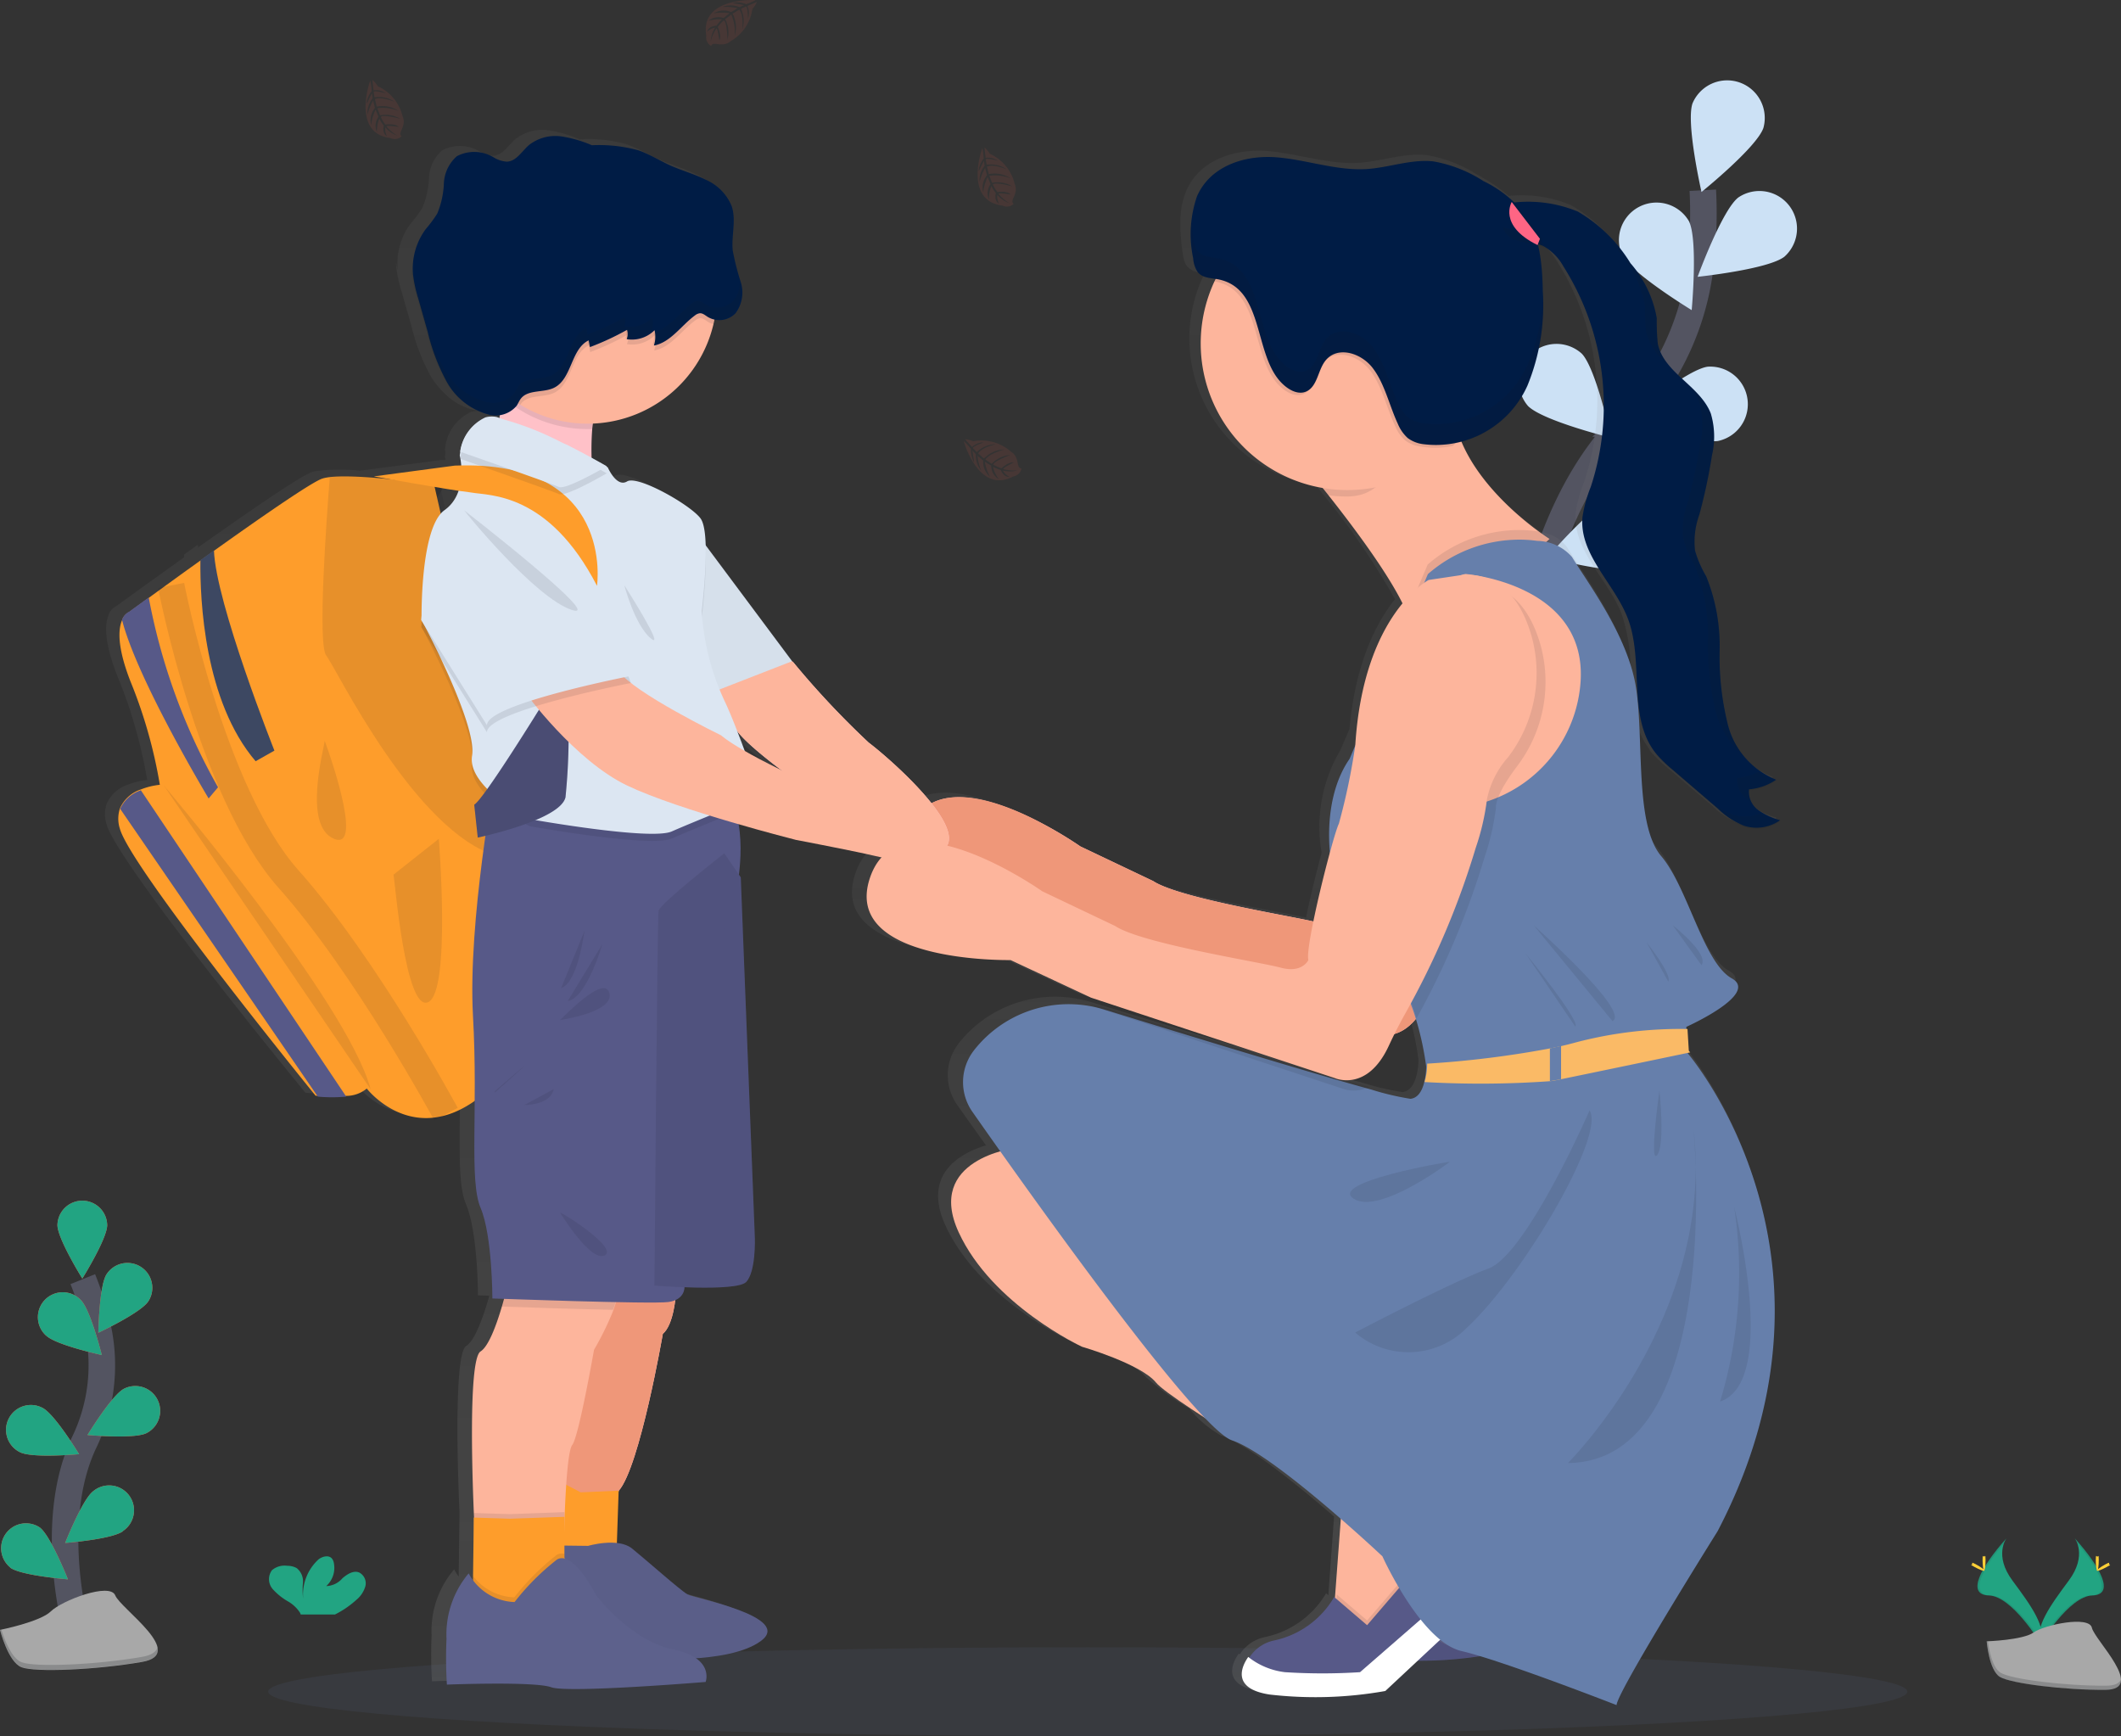 <svg xmlns="http://www.w3.org/2000/svg" xmlns:xlink="http://www.w3.org/1999/xlink" width="159.9" height="130.862" viewBox="0 0 159.9 130.862">
  <rect x="0" y="0" width="159.9" height="130.862" fill="#333333" stroke="none"/>
  <defs>
    <linearGradient id="linear-gradient" x1="0.5" y1="1" x2="0.5" gradientUnits="objectBoundingBox">
      <stop offset="0" stop-color="gray" stop-opacity="0.251"/>
      <stop offset="0.54" stop-color="gray" stop-opacity="0.122"/>
      <stop offset="1" stop-color="gray" stop-opacity="0.102"/>
    </linearGradient>
  </defs>
  <g id="undraw_back_to_school_inwc" transform="translate(-20.016 -15.138)">
    <ellipse id="Ellipse_176" data-name="Ellipse 176" cx="61.785" cy="3.344" rx="61.785" ry="3.344" transform="translate(40.235 139.312)" fill="#667fab" opacity="0.1"/>
    <path id="Path_989" data-name="Path 989" d="M645.343,625.762l-.531.779-3.286,4.889-2.79.841-2.081-2.037.1-1.344.519-6.98s-12.877-7.575-14.028-8.992-5.579-2.7-5.579-2.7-6.775-3.144-9.3-8.635,4.206-6.332,4.206-6.332l25.284,24.18Z" transform="translate(-508.203 -496.217)" fill="#ffc1c7"/>
    <path id="Path_990" data-name="Path 990" d="M750.25,772.395l-8.015,7.483a30.033,30.033,0,0,1-8.723.266c-2.632-.4-2.125-1.84-1.433-2.834l.012-.018a2.912,2.912,0,0,1,1.707-1.123,6.9,6.9,0,0,0,4.584-3.289l2.48,2.125,4.3-5.005,3.176,1.491Z" transform="translate(-609.914 -640.015)" fill="#575988"/>
    <line id="Line_16" data-name="Line 16" y1="6.966" x2="8.002" transform="translate(130.43 131.566)" fill="#fff"/>
    <path id="Path_991" data-name="Path 991" d="M646.526,627.713l-1.886-.886.177-.269.531-.779-7.489-6.332L612.575,595.27s-6.73.838-4.206,6.328,9.3,8.635,9.3,8.635,4.428,1.284,5.579,2.7,14.037,8.989,14.037,8.989l-.519,6.98-.025.333-.165-.14a6.9,6.9,0,0,1-4.584,3.289,2.912,2.912,0,0,0-1.707,1.123l-.012.018c-.709.992-1.2,2.435,1.433,2.834a30.034,30.034,0,0,0,8.723-.266l8.015-7.483Z" transform="translate(-508.182 -496.233)" fill="#181d21" opacity="0.1"/>
    <g id="Group_142" data-name="Group 142" transform="translate(129.449 21.197)">
      <path id="Path_1011" data-name="Path 1011" d="M803.86,244.258s.631-13.27,7.916-20.672a20.128,20.128,0,0,0,5.677-11.4A33.87,33.87,0,0,0,817.7,206" transform="translate(-798.76 -197.72)" fill="none" stroke="#535461" stroke-miterlimit="10" stroke-width="2"/>
      <path id="Path_1012" data-name="Path 1012" d="M882.372,162.839c-.512,1.477-4.667,4.828-4.667,4.828s-1.187-5.206-.677-6.681a2.834,2.834,0,0,1,5.344,1.853Z" transform="translate(-858.864 -159.253)" fill="#cce1f5"/>
      <path id="Path_1013" data-name="Path 1013" d="M886.323,211.294c-1.24.96-6.543,1.516-6.543,1.516s1.833-5.016,3.064-5.976a2.834,2.834,0,0,1,3.479,4.46Z" transform="translate(-861.233 -198.002)" fill="#cce1f5"/>
      <path id="Path_1014" data-name="Path 1014" d="M858.484,286.7c-1.548.207-6.414-1.994-6.414-1.994s4.115-3.4,5.668-3.611a2.834,2.834,0,0,1,.751,5.606Z" transform="translate(-838.431 -259.512)" fill="#cce1f5"/>
      <path id="Path_1015" data-name="Path 1015" d="M822.456,341.318c-1.49.468-6.656-.886-6.656-.886s3.479-4.049,4.97-4.515a2.834,2.834,0,1,1,1.686,5.4Z" transform="translate(-808.586 -304.467)" fill="#cce1f5"/>
      <path id="Path_1016" data-name="Path 1016" d="M846.507,215.183c.708,1.4,5.264,4.171,5.264,4.171s.491-5.314-.211-6.711a2.834,2.834,0,0,0-5.053,2.54Z" transform="translate(-833.669 -202.036)" fill="#cce1f5"/>
      <path id="Path_1017" data-name="Path 1017" d="M804.394,276.062c1.088,1.121,6.27,2.405,6.27,2.405s-1.121-5.221-2.209-6.343a2.834,2.834,0,0,0-4.061,3.937Z" transform="translate(-798.641 -251.526)" fill="#cce1f5"/>
      <path id="Path_1018" data-name="Path 1018" d="M775.455,345.774c.886,1.289,5.774,3.431,5.774,3.431s-.225-5.335-1.105-6.624a2.834,2.834,0,0,0-4.669,3.188Z" transform="translate(-775.068 -309.226)" fill="#cce1f5"/>
    </g>
    <path id="Path_1019" data-name="Path 1019" d="M464.987,125.045s-4.221-.253-3.72,2.7a.721.721,0,0,0,.376.76s0-.22.432-.145a1.886,1.886,0,0,0,.459.023.958.958,0,0,0,.561-.232h0a3.348,3.348,0,0,0,1.647-2.43s.342-.423.328-.531l-.708.3a1.279,1.279,0,0,1,.051.941s-.023-.923-.159-.9c-.028,0-.37.177-.37.177a2.1,2.1,0,0,1,.1,1.546s.12-1.1-.234-1.481l-.5.292a2.217,2.217,0,0,1,.158,1.679,3.16,3.16,0,0,0-.262-1.608l-.455.354a2.155,2.155,0,0,1,.177,1.537s-.035-1.348-.278-1.449a2.773,2.773,0,0,0-.457.494s.313.662.119,1.011c0,0-.119-.9-.218-.9a2.974,2.974,0,0,0-.437,1,2.164,2.164,0,0,1,.342-1.063,1.2,1.2,0,0,0-.608.314s.062-.42.709-.457a2.756,2.756,0,0,1,.414-.478,2.565,2.565,0,0,0-1.026.119,1.152,1.152,0,0,1,1.142-.218l.45-.365a3.739,3.739,0,0,0-1.2.011,1.443,1.443,0,0,1,1.32-.094l.489-.292a4.383,4.383,0,0,0-1.146-.1,1.765,1.765,0,0,1,1.289.019l.354-.156s-.531-.1-.68-.12-.161-.058-.161-.058a1.821,1.821,0,0,1,.987.11A4.129,4.129,0,0,0,464.987,125.045Z" transform="translate(-388.005 -109.902)" fill="tomato" opacity="0.1"/>
    <path id="Path_1020" data-name="Path 1020" d="M418.259,206.184s-1.442,3.976,1.536,4.339a.723.723,0,0,0,.836-.145s-.209-.069-.016-.455a1.9,1.9,0,0,0,.145-.434.959.959,0,0,0-.062-.6h0a3.345,3.345,0,0,0-1.862-2.269s-.31-.448-.418-.466l.09.769a1.282,1.282,0,0,1,.917.218s-.886-.239-.91-.1c0,.028.066.406.066.406a2.112,2.112,0,0,1,1.513.34s-1.024-.427-1.486-.2l.138.565a2.21,2.21,0,0,1,1.654.326,3.153,3.153,0,0,0-1.617-.205l.211.531a2.2,2.2,0,0,1,1.525.264s-1.3-.354-1.468-.143a2.735,2.735,0,0,0,.345.579s.723-.113,1,.177c0,0-.894-.14-.926-.046a3.036,3.036,0,0,0,.836.708,2.155,2.155,0,0,1-.917-.627,1.193,1.193,0,0,0,.129.662s-.384-.177-.237-.8a2.851,2.851,0,0,1-.342-.531,2.611,2.611,0,0,0-.177,1.018,1.154,1.154,0,0,1,.117-1.158l-.223-.531a3.584,3.584,0,0,0-.329,1.151,1.456,1.456,0,0,1,.283-1.291l-.142-.551a4.462,4.462,0,0,0-.42,1.063,1.757,1.757,0,0,1,.386-1.229l-.051-.381s-.248.475-.308.618-.1.138-.1.138a1.834,1.834,0,0,1,.386-.916A4.286,4.286,0,0,0,418.259,206.184Z" transform="translate(-352.431 -176.518)" fill="tomato" opacity="0.1"/>
    <path id="Path_1021" data-name="Path 1021" d="M576.3,187.265s-1.444,3.975,1.536,4.338a.721.721,0,0,0,.834-.143s-.207-.069-.016-.457a1.9,1.9,0,0,0,.152-.434.94.94,0,0,0-.064-.6h0a3.35,3.35,0,0,0-1.862-2.271s-.308-.448-.416-.466l.089.77a1.275,1.275,0,0,1,.917.216s-.886-.239-.909-.1c0,.027.066.406.066.406a2.1,2.1,0,0,1,1.511.34s-1.022-.429-1.486-.2l.138.563a2.214,2.214,0,0,1,1.656.326,3.139,3.139,0,0,0-1.617-.2l.211.531a2.2,2.2,0,0,1,1.525.264s-1.3-.354-1.468-.145a2.785,2.785,0,0,0,.344.579s.724-.113,1,.177c0,0-.9-.14-.926-.048a3.035,3.035,0,0,0,.836.708,2.168,2.168,0,0,1-.919-.629,1.19,1.19,0,0,0,.129.671s-.386-.177-.239-.806a2.793,2.793,0,0,1-.34-.531,2.568,2.568,0,0,0-.177,1.018,1.153,1.153,0,0,1,.119-1.158l-.225-.531a3.55,3.55,0,0,0-.328,1.153,1.46,1.46,0,0,1,.283-1.293l-.142-.551a4.418,4.418,0,0,0-.42,1.063,1.75,1.75,0,0,1,.384-1.229l-.051-.379s-.248.475-.306.616-.1.14-.1.14a1.814,1.814,0,0,1,.386-.916A4.474,4.474,0,0,0,576.3,187.265Z" transform="translate(-482.23 -160.964)" fill="tomato" opacity="0.1"/>
    <path id="Path_1022" data-name="Path 1022" d="M318.066,159.154s-1.443,3.976,1.536,4.338a.717.717,0,0,0,.834-.143s-.207-.069-.016-.455a2,2,0,0,0,.152-.434.958.958,0,0,0-.064-.6h0a3.35,3.35,0,0,0-1.861-2.271s-.308-.446-.416-.464l.089.769a1.282,1.282,0,0,1,.917.218s-.886-.241-.909-.1c0,.028.066.406.066.406a2.107,2.107,0,0,1,1.511.34s-1.024-.429-1.486-.2l.138.565a2.21,2.21,0,0,1,1.654.326,3.145,3.145,0,0,0-1.615-.205l.211.531a2.2,2.2,0,0,1,1.525.264s-1.3-.354-1.468-.145a2.793,2.793,0,0,0,.344.581s.724-.115,1,.177c0,0-.894-.14-.926-.046a3.085,3.085,0,0,0,.838.708,2.15,2.15,0,0,1-.919-.629,1.19,1.19,0,0,0,.129.671s-.386-.177-.239-.8a2.765,2.765,0,0,1-.34-.531,2.578,2.578,0,0,0-.177,1.018,1.154,1.154,0,0,1,.117-1.158l-.223-.531a3.6,3.6,0,0,0-.329,1.153,1.456,1.456,0,0,1,.283-1.291l-.14-.553a4.415,4.415,0,0,0-.42,1.063,1.75,1.75,0,0,1,.384-1.229l-.051-.379s-.248.475-.306.618-.1.138-.1.138a1.82,1.82,0,0,1,.384-.916A3.962,3.962,0,0,0,318.066,159.154Z" transform="translate(-270.139 -137.946)" fill="tomato" opacity="0.1"/>
    <path id="Path_1023" data-name="Path 1023" d="M570.05,310.97s1.114,4.074,3.757,2.657a.721.721,0,0,0,.6-.6s-.209.062-.276-.365a1.9,1.9,0,0,0-.126-.441.962.962,0,0,0-.4-.457h0a3.359,3.359,0,0,0-2.834-.781s-.51-.188-.609-.14l.517.577a1.287,1.287,0,0,1,.873-.354s-.866.317-.8.439c.012.025.287.294.287.294a2.094,2.094,0,0,1,1.431-.593s-1.082.241-1.328.7l.439.383a2.212,2.212,0,0,1,1.539-.689s-1.123.29-1.438.765l.482.317a2.148,2.148,0,0,1,1.4-.664s-1.263.468-1.282.728a2.79,2.79,0,0,0,.616.276s.531-.51.917-.437c0,0-.811.4-.783.5a3.146,3.146,0,0,0,1.089.092,2.153,2.153,0,0,1-1.112.016,1.194,1.194,0,0,0,.491.475s-.418.076-.659-.521a2.76,2.76,0,0,1-.586-.239,2.583,2.583,0,0,0,.443.933,1.15,1.15,0,0,1-.572-1.013l-.487-.3a3.684,3.684,0,0,0,.395,1.132,1.457,1.457,0,0,1-.514-1.219l-.434-.368a4.473,4.473,0,0,0,.275,1.116,1.767,1.767,0,0,1-.393-1.227l-.262-.28s.071.531.106.682,0,.177,0,.177a1.822,1.822,0,0,1-.214-.971A4.377,4.377,0,0,0,570.05,310.97Z" transform="translate(-477.381 -262.584)" fill="tomato" opacity="0.1"/>
    <path id="Path_1024" data-name="Path 1024" d="M325.646,223.758a9.7,9.7,0,0,0,1.273,1.226l3.45,2.94a6.064,6.064,0,0,0,2.019,1.309,3.16,3.16,0,0,0,2.756-.423l-.058-.019.058-.039a5.2,5.2,0,0,1-1.66-.76,1.865,1.865,0,0,1-.73-1.24h0v-.073a1.3,1.3,0,0,1,.019-.2,4.391,4.391,0,0,0,2.078-.732l-.06-.021.06-.037a6.143,6.143,0,0,1-3.689-4.141,20.988,20.988,0,0,1-.641-5.682,13.955,13.955,0,0,0-1.029-5.6,9.2,9.2,0,0,1-.859-1.966,3.06,3.06,0,0,1-.058-.632,8.444,8.444,0,0,1,.393-2.033,42.363,42.363,0,0,0,.971-4.518,10.607,10.607,0,0,0,.158-1.638,4.209,4.209,0,0,0-.253-1.575c-.811-2.108-3.631-3.1-4.061-5.314a4.651,4.651,0,0,1-.064-.9v-.5c0-.165,0-.354-.014-.517a8.525,8.525,0,0,0-2.016-4.171,11.477,11.477,0,0,0-4.022-3.909,9.567,9.567,0,0,0-4.713-.7,12.261,12.261,0,0,0-2.334-1.585,10.528,10.528,0,0,0-3.828-1.491c-1.709-.188-3.4.468-5.113.577-2.331.151-4.619-.708-6.95-.886s-5.014.608-6.056,2.954a5.632,5.632,0,0,0-.439,1.794h0c-.011.119-.018.236-.023.354v.012a11.151,11.151,0,0,0,.041,1.436v.055a2.624,2.624,0,0,0,.028.287.266.266,0,0,0,.009.083,2.267,2.267,0,0,0,.03.266l.011.083c.014.112.03.223.044.335a3.564,3.564,0,0,0,.147.677,1.27,1.27,0,0,0,.188.354,1.5,1.5,0,0,0,1.027.478l.31.044c-.032.064-.066.128-.1.193a11.012,11.012,0,0,0-1.063,4.742,11.207,11.207,0,0,0,9.515,11.031l.324.4a54.986,54.986,0,0,1,5.668,8.208c-1.371,1.7-2.976,4.72-3.433,9.782l-.678,1.583a11.293,11.293,0,0,0-1.422,7.742c-.4,1.484-.857,3.349-1.174,4.892-2.357-.523-10.4-1.815-12.306-3.071L281.8,230.6s-7.262-5.073-11.169-3.379a31.346,31.346,0,0,0-4.717-4.483,65.752,65.752,0,0,1-5.806-6.127L253.62,208a4.565,4.565,0,0,0-.4-2.216c-.765-1.024-4.816-3.3-5.625-2.806s-1.486-1.063-1.486-1.063l-.062-.034c-.152-.089-.585-.333-1.185-.655a15.743,15.743,0,0,1,.053-2.156c.012-.12.028-.241.046-.354a9.874,9.874,0,0,0,9.239-7.535c.028-.112.048-.227.071-.34a1.741,1.741,0,0,0,1.635-.475,2.614,2.614,0,0,0,.411-2.354,22.012,22.012,0,0,1-.62-2.407c-.112-1.125.285-2.3-.08-3.365a3.741,3.741,0,0,0-1.975-2c-.861-.43-1.8-.682-2.683-1.073-.84-.372-1.621-.871-2.492-1.165a10.291,10.291,0,0,0-3.542-.367,8.948,8.948,0,0,0-2.32-.682,3.3,3.3,0,0,0-2.535.661c-.531.471-.964,1.227-1.684,1.252a2.176,2.176,0,0,1-.988-.314,2.882,2.882,0,0,0-2.834-.1,2.925,2.925,0,0,0-1,2.065,6.714,6.714,0,0,1-.507,2.29,9.94,9.94,0,0,1-.877,1.167,5.016,5.016,0,0,0-.979,3.447v.035c-.043-.177-.083-.342-.113-.515a2.9,2.9,0,0,0,.018.391,10.082,10.082,0,0,0,.395,1.791l.733,2.568a15.088,15.088,0,0,0,1.461,3.787,6.236,6.236,0,0,0,.994,1.249,4.589,4.589,0,0,0,2.226,1.291,2.852,2.852,0,0,0,.91.055.588.588,0,0,1-.016.11c-.066-.012-.133-.027-.195-.035a1.892,1.892,0,0,0-.87.023,3.4,3.4,0,0,0-1.948,2.607c-.028.152-.037.244-.037.244s.023.089.05.239l-.012.051c-.028.151-.037.244-.037.244s.023.089.05.243l-.365.009-6.1.8a13.965,13.965,0,0,0-3.431.051,1.417,1.417,0,0,0-.177.051c-.886.306-4.943,3.107-8.585,5.684a1.331,1.331,0,0,0-.011-.207l-1.036.737v.214c-.259.177-.515.365-.763.544-1.114.8-2.125,1.516-2.878,2.067-.918.659-1.486,1.075-1.486,1.075a1.075,1.075,0,0,0-.56.629c-.287.664-.386,2,.65,4.628a36.254,36.254,0,0,1,2.249,7.841,5.636,5.636,0,0,0-1.461.354,2.645,2.645,0,0,0-1.585,1.417,2.439,2.439,0,0,0-.012,1.576c.854,3.029,14.986,20.227,14.986,20.227l.177.016a12.416,12.416,0,0,0,2.179,0,2.48,2.48,0,0,0,1.562-.56,5.873,5.873,0,0,0,7.735,1.282c-.032,3.649-.124,6.325.455,7.673.9,2.094.9,6.86.9,6.86l.857.03c-.046.177-.1.354-.152.531-.395,1.305-.978,2.883-1.594,3.261-1.038.638-.546,11.6-.5,12.544h0v.057l-.06,4.428v.354a4.293,4.293,0,0,1-.345-.546,7.125,7.125,0,0,0-1.7,4.959,32.3,32.3,0,0,0,.03,3.479s6.731-.26,7.993.2,11.825-.4,11.825-.4a1.553,1.553,0,0,0-.735-1.8,10.254,10.254,0,0,0,4.9-1.305c2.524-1.823-5.092-3.243-5.624-3.532s-3.163-2.611-4.251-3.48a2.21,2.21,0,0,0-1.123-.418l.136-3.969c1.621-1.826,3.376-11.9,3.376-11.9a4.168,4.168,0,0,0,.926-2.352,1.079,1.079,0,0,0,.739-.99h0c1.854.062,4.187.048,4.635-.4.765-.758.675-3.342.675-3.342l-1.08-27.354-.071-.1a13.639,13.639,0,0,0,.011-3.776c2.427.693,4.315,1.164,4.315,1.164s3.652.673,6.215,1.24a4.189,4.189,0,0,0-.928,1.559c-2.3,6.553,10.756,6.282,10.756,6.282l6.166,2.852,14.513,4.743c-4.664-1.376-9.991-3-13.617-4.106a9.517,9.517,0,0,0-1.087-.264,9.247,9.247,0,0,0-8.9,3.282c-.025.034-.048.064-.074.1a3.9,3.9,0,0,0-.092,4.625c.554.785,1.3,1.828,2.166,3.041-1.84.556-4.885,2.106-3.034,6.091,2.565,5.524,9.449,8.679,9.449,8.679s4.5,1.293,5.668,2.719a20.933,20.933,0,0,0,3.25,2.358,8.418,8.418,0,0,0,2.389,2.023c1.973.65,5.815,3.769,8.518,6.109l-.406,5.59-.027.337-.166-.142a7.013,7.013,0,0,1-4.66,3.31,2.967,2.967,0,0,0-1.734,1.13l-.012.016-.1.149-.078-.058c-.708,1-1.038,2.45,1.637,2.85a30.754,30.754,0,0,0,8.856-.267l4.173-3.858a4.1,4.1,0,0,0,1.594.827c3.119.708,11.879,4.1,11.879,4.1,0-.951,7.742-13.187,7.742-13.187,10.45-19.781-.914-34.563-2.17-36.1l-.112-.135-.1-1.644-.021-.377s5.64-2.494,3.479-3.681-3.365-6.892-5.4-9.267c-1.594-1.853-1.5-6.153-1.67-9.818a5.9,5.9,0,0,0,1.146,2.48c.012.016.027.028.039.044l-.151-.131A1.833,1.833,0,0,0,325.646,223.758Zm-69.489-1.52a24.954,24.954,0,0,0,2.834,2.414c-1.006-.491-1.789-.905-2.393-1.24C256.456,223.019,256.307,222.626,256.156,222.238ZM234.674,203.7a2.928,2.928,0,0,1-.912,1.33l-.354-1.529C233.871,203.578,234.3,203.648,234.674,203.7Zm70.791,42c.14-.3.285-.6.432-.886a3.321,3.321,0,0,0,1.575-1.095,22.481,22.481,0,0,1,.684,3.27v.08a4.989,4.989,0,0,1-.2,1.316c-.163.517-.461,1-1,1.063a19.766,19.766,0,0,1-2.988-.7c-.48-.131-1.008-.278-1.571-.437C303.279,248.255,304.508,247.757,305.465,245.7Zm13.86-37.372a2.921,2.921,0,0,0-1.867-1.072c-.154-.1-.393-.266-.7-.487-1.488-1.089-4.458-3.542-5.82-6.676a7.5,7.5,0,0,0,1.109-.406,8.015,8.015,0,0,0,1.566-.948c.163-.128.322-.26.475-.4a8.267,8.267,0,0,0,1.063-1.16c.126-.177.248-.345.354-.531a8.157,8.157,0,0,0,.471-.847,10.555,10.555,0,0,0,.742-2.125c.069-.294.129-.593.177-.894s.094-.6.128-.909a25.656,25.656,0,0,0,.126-3.236v-.213h0a15.833,15.833,0,0,0-.354-3.257c.08.03.159.06.236.1a2.382,2.382,0,0,1,.365.221c-.028-.041-.06-.081-.09-.122a4.6,4.6,0,0,1,1.24,1.369,19.549,19.549,0,0,1,2.1,16.718,9.99,9.99,0,0,0-.638,2.315c-.25,2.853,2.48,5.03,3.495,7.712a13.978,13.978,0,0,1,.655,4.308c-.765-3.732-3.562-7.405-4.825-9.451Z" transform="translate(-181.205 -151.987)" fill="url(#linear-gradient)"/>
    <path id="Path_1025" data-name="Path 1025" d="M396.953,663.513s-.133,2.214-.974,2.923c0,0-1.727,10.007-3.321,11.823l-.266,1.018-6.642-.753,1.328-8.856,1.24-8.148Z" transform="translate(-325.994 -550.749)" fill="#ffc1c8"/>
    <path id="Path_1026" data-name="Path 1026" d="M396.953,663.513s-.133,2.214-.974,2.923c0,0-1.727,10.007-3.321,11.823l-.266,1.018-6.642-.753,1.328-8.856,1.24-8.148Z" transform="translate(-325.994 -550.749)" fill="#ef9779"/>
    <path id="Path_1027" data-name="Path 1027" d="M341.217,712.328l2.862-.126-.152,4.506-2.191,1.468-3.946-.864,1.44-6.022Z" transform="translate(-277.424 -584.695)" fill="#fe9d2b"/>
    <path id="Path_1029" data-name="Path 1029" d="M398.517,778.373s2.248-.662,3.314.2,3.659,3.169,4.178,3.457,8,1.7,5.531,3.514-8.815,1.3-8.815,1.3-4.15-1.212-4.265-1.268-2.657-1.3-2.736-1.383.719-5.845.719-5.845Z" transform="translate(-334.164 -646.705)" fill="#5d618c"/>
    <path id="Path_1030" data-name="Path 1030" d="M398.517,778.373s2.248-.662,3.314.2,3.659,3.169,4.178,3.457,8,1.7,5.531,3.514-8.815,1.3-8.815,1.3-4.15-1.212-4.265-1.268-2.657-1.3-2.736-1.383.719-5.845.719-5.845Z" transform="translate(-334.164 -646.705)" fill="#181d21" opacity="0.03"/>
    <path id="Path_1031" data-name="Path 1031" d="M243.139,346.465l-.133,8.233-.3,17.561-.177.154c-5.269,4.561-8.989-.266-8.989-.266A2.417,2.417,0,0,1,232,372.7a12.02,12.02,0,0,1-2.143,0l-.177-.016s-13.907-17.1-14.749-20.115a2.455,2.455,0,0,1,.012-1.566,2.622,2.622,0,0,1,1.56-1.4,5.5,5.5,0,0,1,1.438-.354,36.393,36.393,0,0,0-2.214-7.793c-1.02-2.613-.921-3.939-.639-4.605a1.066,1.066,0,0,1,.551-.625s.56-.413,1.461-1.063c.749-.547,1.736-1.263,2.834-2.055l1.018-.73c3.757-2.7,8.284-5.87,9.21-6.2a1.355,1.355,0,0,1,.177-.051c1.9-.459,8.279.494,8.279.494Z" transform="translate(-185.875 -274.953)" fill="#fe9d2b"/>
    <path id="Path_1032" data-name="Path 1032" d="M312.757,346.482l-.133,8.232c-6.3-1.858-12.158-14.17-12.93-15.14-.661-.843.018-10.232.268-13.424,1.9-.459,8.279.494,8.279.494Z" transform="translate(-255.084 -275.023)" fill="none"/>
    <path id="Path_1033" data-name="Path 1033" d="M312.757,346.482l-.133,8.232c-6.3-1.858-12.158-14.17-12.93-15.14-.661-.843.018-10.232.268-13.424,1.9-.459,8.279.494,8.279.494Z" transform="translate(-255.084 -275.023)" fill="#181d21" opacity="0.1"/>
    <path id="Path_1034" data-name="Path 1034" d="M586.122,349.133s-4.915,2.524-5.535,12.443a47.91,47.91,0,0,1-1.24,5.933c-.443.886-2.568,9.255-2.3,10.273,0,0-.443,1.018-2.081.576s-10.494-1.816-12.487-3.144l-5.491-2.613s-10.716-7.572-12.974-1.063,10.583,6.247,10.583,6.247l6.066,2.834,18.376,6.063s2.435,1.107,4.074-2.435a41.58,41.58,0,0,1,3.719-6.376s3.72-10.45,3.675-12.221,3.985-5.978,3.985-5.978.8-11.159-5.756-10.937Z" transform="translate(-455.528 -293.661)" fill="#ffc1c7"/>
    <path id="Path_1035" data-name="Path 1035" d="M586.122,349.133s-4.915,2.524-5.535,12.443a47.91,47.91,0,0,1-1.24,5.933c-.443.886-2.568,9.255-2.3,10.273,0,0-.443,1.018-2.081.576s-10.494-1.816-12.487-3.144l-5.491-2.613a30.8,30.8,0,0,0-2.81-1.695c-3.037-1.653-8.608-3.853-10.164.632-2.258,6.509,10.583,6.247,10.583,6.247l6.066,2.834,18.376,6.063s2.435,1.107,4.074-2.435a41.58,41.58,0,0,1,3.719-6.376s3.72-10.45,3.675-12.221,3.985-5.978,3.985-5.978.8-11.159-5.756-10.937Z" transform="translate(-455.528 -293.661)" fill="#ef9779"/>
    <path id="Path_1036" data-name="Path 1036" d="M469.339,399.64a8.552,8.552,0,0,0,1.506.949,64.91,64.91,0,0,0,5.712,6.088c1.638,1.24,7,5.978,5.912,7.772s-2.3,1.394-2.3,1.394l-9.588-6.642s-3.365-2.412-4.051-3.564A26.626,26.626,0,0,1,465,402.075Z" transform="translate(-391.054 -335.563)" fill="#ffc1c8"/>
    <path id="Path_1037" data-name="Path 1037" d="M469.339,399.64a8.552,8.552,0,0,0,1.506.949,64.91,64.91,0,0,0,5.712,6.088c1.638,1.24,7,5.978,5.912,7.772s-2.3,1.394-2.3,1.394l-9.588-6.642s-3.365-2.412-4.051-3.564A26.626,26.626,0,0,1,465,402.075Z" transform="translate(-391.054 -335.563)" fill="#fdb59c"/>
    <path id="Path_1038" data-name="Path 1038" d="M398.933,313.32l6.885,9.232-6.2,2.414-2.568-7.728Z" transform="translate(-326.086 -257.572)" fill="#dce6f2"/>
    <path id="Path_1039" data-name="Path 1039" d="M398.933,313.32l6.885,9.232-6.2,2.414-2.568-7.728Z" transform="translate(-326.086 -257.572)" fill="#181d21" opacity="0.03"/>
    <path id="Path_1040" data-name="Path 1040" d="M444.769,485.77l1.24,1.815,1.063,27.188s.089,2.568-.664,3.321-6.908.266-6.908.266.221-27.719.31-28.251S444.769,485.77,444.769,485.77Z" transform="translate(-370.148 -406.311)" fill="#575988"/>
    <path id="Path_1042" data-name="Path 1042" d="M373.111,669.508a22.466,22.466,0,0,1-1.417,2.876s-1.151,6.569-1.642,7.175c-.354.443-.517,3.748-.576,5.471-.021.624-.03,1.04-.03,1.04l-6.77,3.227-.03-4.265v-.057h0c-.043-.941-.531-11.833.494-12.467.6-.374,1.176-1.948,1.564-3.24.3-1,.482-1.831.482-1.831s7.521-.489,8.148.317C373.565,668.041,373.405,668.739,373.111,669.508Z" transform="translate(-306.895 -555.498)" fill="#fdb59c"/>
    <path id="Path_1043" data-name="Path 1043" d="M383.337,669.467c-3.05-.064-6.872-.193-8.417-.248.3-1,.482-1.831.482-1.831s7.521-.489,8.148.317C383.79,668,383.631,668.7,383.337,669.467Z" transform="translate(-317.106 -555.593)" fill="#181d21" opacity="0.1"/>
    <path id="Path_1044" data-name="Path 1044" d="M364.2,451.3s-2.081,11.07-1.683,18.2-.31,12.395.576,14.48.886,6.819.886,6.819,12.044.443,13.284.266,1.2-1.107,1.2-1.107-.841-7.354-.044-9.657.664-9.343.664-9.343l3.365-11.336s1.018-5.092-1.107-7.173S364.2,451.3,364.2,451.3Z" transform="translate(-306.843 -377.781)" fill="#575988"/>
    <path id="Path_1045" data-name="Path 1045" d="M601.343,640.763l-.531.779-3.286,4.888-2.79.841-2.081-2.037.1-1.344.519-6.98s-12.877-7.575-14.028-8.992-5.579-2.7-5.579-2.7-6.775-3.144-9.3-8.635,4.207-6.332,4.207-6.332l25.284,24.18Z" transform="translate(-472.08 -508.56)" fill="#fdb59c"/>
    <path id="Path_1046" data-name="Path 1046" d="M683.456,744.131l-3.286,4.888-2.79.841-2.081-2.037.1-1.344,2.29,1.964,4.3-5Z" transform="translate(-554.609 -611.151)" fill="#181d21" opacity="0.1"/>
    <path id="Path_1047" data-name="Path 1047" d="M706.25,787.395l-8.015,7.483a30.031,30.031,0,0,1-8.723.266c-2.632-.4-2.125-1.84-1.433-2.834l.012-.018a2.912,2.912,0,0,1,1.707-1.123,6.9,6.9,0,0,0,4.584-3.289l2.48,2.125,4.3-5.005,3.176,1.491Z" transform="translate(-573.782 -652.358)" fill="#575988"/>
    <path id="Path_1048" data-name="Path 1048" d="M705.729,794.828l-8.015,7.487a30.031,30.031,0,0,1-8.723.266c-2.632-.4-2.3-1.84-1.61-2.834a5.49,5.49,0,0,0,2.761,1.149,44.09,44.09,0,0,0,5.668,0l8-6.966Z" transform="translate(-573.261 -659.707)" fill="#fff"/>
    <path id="Path_1049" data-name="Path 1049" d="M378.2,282.487c-.652.326-.951,1.332-1.072,2.48a21.187,21.187,0,0,0,.126,4.318s-8.856-2.421-7.91-2.894c.544-.271.832-2.244.979-3.868.11-1.2.142-2.212.142-2.212S379.969,281.6,378.2,282.487Z" transform="translate(-312.466 -237.48)" fill="#ffc1c8"/>
    <path id="Path_1050" data-name="Path 1050" d="M727.137,290.4s-10.746,10.154-10.392,7.2a3.589,3.589,0,0,0-.372-1.651c-.994-2.395-3.741-6.112-5.889-8.831-1.576-1.994-2.834-3.452-2.834-3.452s13.346-11.217,12.283-4.841a7.65,7.65,0,0,0,.583,4.283c1.33,3.132,4.278,5.6,5.749,6.683C726.8,290.188,727.137,290.4,727.137,290.4Z" transform="translate(-590.305 -234.633)" fill="#fdb59c"/>
    <path id="Path_1051" data-name="Path 1051" d="M718.474,280.778c-.193.239-.909,1.079-1.121,1.3-2.019,2.1-2.288,5.136-5.432,5.136a11.037,11.037,0,0,1-1.417-.09c-1.576-1.994-2.834-3.452-2.834-3.452s13.342-11.217,12.28-4.841C719.7,280.344,717.913,279.453,718.474,280.778Z" transform="translate(-590.365 -234.65)" fill="#181d21" opacity="0.1"/>
    <path id="Path_1052" data-name="Path 1052" d="M691.19,219.038a11.056,11.056,0,1,1-3.238-7.86A11.1,11.1,0,0,1,691.19,219.038Z" transform="translate(-558.542 -177.971)" fill="#fdb59c"/>
    <path id="Path_1053" data-name="Path 1053" d="M767.664,349.954s-10.746,10.154-10.392,7.2a3.59,3.59,0,0,0-.372-1.651l1.553-3.663a10.509,10.509,0,0,1,6.874-2.6,10,10,0,0,1,1.376.094l.089.014C767.324,349.739,767.664,349.954,767.664,349.954Z" transform="translate(-630.805 -294.147)" fill="#181d21" opacity="0.1"/>
    <g id="Group_9082" data-name="Group 9082">
      <path id="Path_1054" data-name="Path 1054" d="M624.725,425.99s-7.616,12.161-7.616,13.107c0,0-8.62-3.365-11.69-4.074s-5.964-7.143-5.964-7.143-8.148-7.676-11.336-8.739c-2.7-.9-15.7-19.235-19.574-24.767a3.9,3.9,0,0,1,.092-4.6l.073-.094a9.049,9.049,0,0,1,8.757-3.263,9.148,9.148,0,0,1,1.063.262c5.576,1.723,15.232,4.685,20.1,6.022a20.465,20.465,0,0,0,2.94.693c.531-.055.824-.531.985-1.054a5.014,5.014,0,0,0,.2-1.307v-.08a22.47,22.47,0,0,0-.7-3.33c-.568-1.948-1.553-4.235-3.188-5.328-1.357-.905-2.435-2.9-3-5.222-.76-3.133-.585-6.862,1.111-9.3l1.638-3.865,2.74-6.465,1.527-3.6a10.508,10.508,0,0,1,6.874-2.6,10.011,10.011,0,0,1,1.376.094,3.568,3.568,0,0,1,2.612,1.21c1.3,2.125,4.251,6.022,4.841,9.919s-.117,10.273,1.89,12.636,3.188,8.029,5.314,9.21-3.424,3.659-3.424,3.659l.021.374.1,1.635s.039.044.11.133C623.827,391.639,635,406.331,624.725,425.99Z" transform="translate(-475.221 -295.426)" fill="#667fab"/>
    </g>
    <path id="Path_1055" data-name="Path 1055" d="M783.965,562.5c-2.327.487-7.418,1.548-9.688,2.014l-.4.081c-.133.027-.282.051-.443.074a74.182,74.182,0,0,1-9.5.067,5.007,5.007,0,0,0,.2-1.307v-.08a74.824,74.824,0,0,0,9.308-1.157c.285-.058.567-.12.841-.177.4-.092.783-.19,1.151-.292a30.981,30.981,0,0,1,8.325-.985l.1,1.635S783.885,562.415,783.965,562.5Z" transform="translate(-636.525 -468.032)" fill="#faba66"/>
    <path id="Path_1056" data-name="Path 1056" d="M818.341,567.92v2.5l-.4.082c-.133.027-.282.051-.443.074v-2.469C817.785,568.046,818.067,567.984,818.341,567.92Z" transform="translate(-680.637 -473.938)" fill="#667fab"/>
    <path id="Path_1057" data-name="Path 1057" d="M752.418,595s-4.738,10.849-7.616,11.911-10.052,4.827-10.052,4.827a6.181,6.181,0,0,0,8.413-.354C747.458,607.4,753.658,596.771,752.418,595Z" transform="translate(-612.57 -496.15)" fill="#181d21" opacity="0.1"/>
    <path id="Path_1058" data-name="Path 1058" d="M861.83,586.77s.443,4.118-.177,4.871S861.83,586.77,861.83,586.77Z" transform="translate(-716.71 -489.429)" fill="#181d21" opacity="0.1"/>
    <path id="Path_1059" data-name="Path 1059" d="M834.226,602s2.391,25.062-9.476,25.2C824.75,627.2,835.864,616.17,834.226,602Z" transform="translate(-686.535 -501.771)" fill="#181d21" opacity="0.1"/>
    <path id="Path_1060" data-name="Path 1060" d="M890.313,636s3.41,13.151-1.063,14.657A33.359,33.359,0,0,0,890.313,636Z" transform="translate(-739.558 -529.867)" fill="#181d21" opacity="0.1"/>
    <path id="Path_1061" data-name="Path 1061" d="M740.479,617c-.221,0-9.21,1.55-7.262,2.79S740.479,617,740.479,617Z" transform="translate(-611.147 -514.287)" fill="#181d21" opacity="0.1"/>
    <path id="Path_1062" data-name="Path 1062" d="M810.5,516.77s7.35,6.509,5.934,7.218" transform="translate(-674.855 -431.875)" fill="#181d21" opacity="0.1"/>
    <path id="Path_1063" data-name="Path 1063" d="M807,528.52s4.251,5.225,3.764,5.535" transform="translate(-671.995 -441.539)" fill="#181d21" opacity="0.1"/>
    <path id="Path_1064" data-name="Path 1064" d="M858.25,524s1.948,2.435,1.638,2.967" transform="translate(-714.101 -437.83)" fill="#181d21" opacity="0.1"/>
    <path id="Path_1065" data-name="Path 1065" d="M869.25,516.77s2.79,2.166,2.17,3.011" transform="translate(-723.132 -431.886)" fill="#181d21" opacity="0.1"/>
    <path id="Path_1066" data-name="Path 1066" d="M747.806,367.77s9.077.709,8.679,8.015a10.206,10.206,0,0,1-7.173,9.166l-8.812-2.524S744.441,368.257,747.806,367.77Z" transform="translate(-617.304 -309.363)" fill="#fdb59c"/>
    <path id="Path_1067" data-name="Path 1067" d="M623.26,550.132c5.576,1.723,15.232,4.685,20.1,6.022a2.575,2.575,0,0,1-2.078.115l-18.376-6.063-.719-.337A9.138,9.138,0,0,1,623.26,550.132Z" transform="translate(-520.118 -459.088)" fill="#181d21" opacity="0.1"/>
    <path id="Path_1068" data-name="Path 1068" d="M739.846,385.5c-.863,1.151-1.622,2.391-1.594,3.167a18.548,18.548,0,0,1-.847,3.665,61.262,61.262,0,0,1-5.137,12.172c-.569-1.948-1.553-4.235-3.188-5.328-1.357-.905-2.435-2.9-3-5.221a30.724,30.724,0,0,1,1.008-3.427,47.905,47.905,0,0,0,1.24-5.934,26.548,26.548,0,0,1,.5-3.806,16.04,16.04,0,0,1,2.74-6.465,7.651,7.651,0,0,1,2.3-2.171l2.613-.4c3.011-.1,4.463,2.189,5.163,4.7A10.5,10.5,0,0,1,739.846,385.5Z" transform="translate(-605.462 -312.597)" fill="#181d21" opacity="0.1"/>
    <g id="Group_9081" data-name="Group 9081">
      <path id="Path_1069" data-name="Path 1069" d="M570.123,368.182s-4.915,2.524-5.535,12.443a47.9,47.9,0,0,1-1.24,5.934c-.443.886-2.568,9.255-2.3,10.273,0,0-.443,1.018-2.081.576s-10.494-1.816-12.487-3.144l-5.491-2.613s-10.716-7.572-12.974-1.063,10.583,6.247,10.583,6.247l6.066,2.834,18.376,6.063s2.435,1.107,4.074-2.435c.409-.886.847-1.727,1.273-2.492a61.569,61.569,0,0,0,5.28-12.43,17.906,17.906,0,0,0,.847-3.665,6.823,6.823,0,0,1,1.594-3.167,10.439,10.439,0,0,0,1.789-9.051c-.7-2.51-2.159-4.8-5.163-4.7Z" transform="translate(-442.397 -309.326)" fill="#fdb59c"/>
    </g>
    <path id="Path_1070" data-name="Path 1070" d="M383.077,282.454c-.652.326-.951,1.332-1.072,2.48h-.345a9.689,9.689,0,0,1-6.46-2.451c.11-1.2.142-2.212.142-2.212S384.848,281.568,383.077,282.454Z" transform="translate(-317.338 -237.453)" fill="#181d21" opacity="0.1"/>
    <path id="Path_1071" data-name="Path 1071" d="M376.153,204.342a9.742,9.742,0,1,1-9.742-9.742,9.742,9.742,0,0,1,9.742,9.742Z" transform="translate(-302.088 -167.008)" fill="#fdb59c"/>
    <path id="Path_1072" data-name="Path 1072" d="M366.54,332.652s-5.092,2.037-6.686,2.745-10.716-.93-10.716-.93-4.738-2.391-4.339-4.782-3.808-10.225-3.808-10.225-.133-6.952,1.727-8.28,1.151-4.118,1.151-4.118.009-.092.037-.243a3.345,3.345,0,0,1,1.911-2.591,1.831,1.831,0,0,1,.855-.023,22.208,22.208,0,0,1,5.294,2.094c1.488.753,2.719,1.452,3,1.615l.06.034s.664,1.55,1.461,1.063,4.782,1.771,5.535,2.79.221,5.8.089,7a18.718,18.718,0,0,0,1.727,6.771C364.813,327.6,366.54,332.652,366.54,332.652Z" transform="translate(-289.193 -257.049)" fill="#181d21" opacity="0.1"/>
    <path id="Path_1073" data-name="Path 1073" d="M366.54,329.652s-5.092,2.037-6.686,2.745-10.716-.93-10.716-.93-4.738-2.391-4.339-4.782-3.808-10.225-3.808-10.225-.133-6.952,1.727-8.28,1.151-4.118,1.151-4.118.009-.092.037-.243a3.345,3.345,0,0,1,1.911-2.591,1.831,1.831,0,0,1,.855-.023,22.209,22.209,0,0,1,5.294,2.094c1.488.753,2.719,1.452,3,1.615l.06.034s.664,1.55,1.461,1.063,4.782,1.771,5.535,2.79.221,5.8.089,7a18.718,18.718,0,0,0,1.727,6.771C364.813,324.6,366.54,329.652,366.54,329.652Z" transform="translate(-289.193 -254.584)" fill="#dce6f2"/>
    <path id="Path_1074" data-name="Path 1074" d="M368.578,423.189s-4.37,7.085-5.078,7.469l.266,2.48s6.229-1.3,6.614-3.041a46.372,46.372,0,0,0,.177-7Z" transform="translate(-307.732 -354.863)" fill="#575988"/>
    <g id="Group_9083" data-name="Group 9083">
      <path id="Path_1075" data-name="Path 1075" d="M368.578,423.189s-4.37,7.085-5.078,7.469l.266,2.48s6.229-1.3,6.614-3.041a46.372,46.372,0,0,0,.177-7Z" transform="translate(-307.732 -354.863)" fill="#181d21" opacity="0.2"/>
    </g>
    <path id="Path_1076" data-name="Path 1076" d="M426.88,372.64s.774,2.99,1.993,4.008S426.88,372.64,426.88,372.64Z" transform="translate(-359.8 -313.392)" fill="#181d21" opacity="0.1"/>
    <path id="Path_1077" data-name="Path 1077" d="M384,408.292c.112.2,3.852,5.292,7.793,7.173s12.731,4.1,12.731,4.1,7.129,1.328,8.346,1.837,2.768-1.771-4.871-5.025-9.122-4.694-9.122-4.694-6.642-3.236-7.7-4.83S384,408.292,384,408.292Z" transform="translate(-324.495 -341.112)" fill="#fdb59c"/>
    <path id="Path_1078" data-name="Path 1078" d="M399.75,545.848c.133-.089,3.321-3.5,3.72-2.037S399.75,545.848,399.75,545.848Z" transform="translate(-337.513 -453.82)" fill="#181d21" opacity="0.1"/>
    <path id="Path_1079" data-name="Path 1079" d="M402.021,519c-.044.133-.487,3.9-1.771,4.339" transform="translate(-337.93 -433.716)" fill="#181d21" opacity="0.1"/>
    <path id="Path_1080" data-name="Path 1080" d="M405.613,524.77s-1.151,4.029-2.613,4.292" transform="translate(-340.186 -438.46)" fill="#181d21" opacity="0.1"/>
    <path id="Path_1081" data-name="Path 1081" d="M384.75,587.446s1.948.044,2.214-1.2" transform="translate(-325.198 -489.012)" fill="#181d21" opacity="0.1"/>
    <path id="Path_1082" data-name="Path 1082" d="M399.75,638.52c.266.044,4.428,2.7,3.365,3.232S399.75,638.52,399.75,638.52Z" transform="translate(-337.514 -531.978)" fill="#181d21" opacity="0.1"/>
    <path id="Path_1083" data-name="Path 1083" d="M370.15,765.14v.409c-.021.623-.03,1.04-.03,1.04l-6.77,3.227-.03-4.265v-.057h0v-.289l2.71.087Z" transform="translate(-307.585 -636.016)" fill="#181d21" opacity="0.1"/>
    <path id="Path_1084" data-name="Path 1084" d="M319.571,733.409l-5.647,2.161-2.535-1.5.027-2.051.058-4.4,2.71.087,4.12-.143v3.084Z" transform="translate(-255.737 -598.084)" fill="#fe9d2b"/>
    <path id="Path_1085" data-name="Path 1085" d="M370.991,785.848l-5.647,2.161-2.535-1.5.027-2.051a4.1,4.1,0,0,0,3.114,1.612,18.7,18.7,0,0,1,3.2-3.2.738.738,0,0,1,.577-.078v.289Z" transform="translate(-307.162 -650.521)" fill="#181d21" opacity="0.1"/>
    <path id="Path_1086" data-name="Path 1086" d="M356.7,788.052a4.071,4.071,0,0,1-3.457-2.161,7.122,7.122,0,0,0-1.672,4.927,31.938,31.938,0,0,0,.03,3.457s6.626-.259,7.866.2,11.64-.4,11.64-.4.691-1.815-2.45-2.45-5.733-3.976-5.82-4.12-1.729-3.365-2.938-2.657A18.323,18.323,0,0,0,356.7,788.052Z" transform="translate(-297.893 -652.149)" fill="#5d618c"/>
    <path id="Path_1087" data-name="Path 1087" d="M411.981,188.371l-.661-.09.413-.011Z" transform="translate(-347.025 -161.933)" fill="#181d21" opacity="0.1"/>
    <path id="Path_1088" data-name="Path 1088" d="M376.131,204.388a9.763,9.763,0,0,1-.26,2.244,1.558,1.558,0,0,1-.42-.177c-.19-.122-.379-.29-.6-.271a.718.718,0,0,0-.354.163c-1.049.767-1.828,2.028-3.1,2.272a2.047,2.047,0,0,0,.05-1.158,2.4,2.4,0,0,1-2.1.673,1.011,1.011,0,0,0,.03-.7,20.322,20.322,0,0,1-2.8,1.3c-.034-.177-.066-.34-.1-.51-1.357.662-1.25,2.91-2.607,3.573-.808.395-1.948.112-2.506.824-.021.028-.041.057-.06.087a9.742,9.742,0,1,1,14.825-8.312Z" transform="translate(-302.066 -167.056)" fill="#181d21" opacity="0.1"/>
    <g id="Group_9084" data-name="Group 9084">
      <path id="Path_1089" data-name="Path 1089" d="M351.078,183.083a9.574,9.574,0,0,0-2.529-.779,3.216,3.216,0,0,0-2.494.657c-.531.468-.948,1.219-1.656,1.24a2.132,2.132,0,0,1-.974-.312,2.824,2.824,0,0,0-2.791-.1,2.9,2.9,0,0,0-.981,2.055,6.572,6.572,0,0,1-.5,2.276,10.088,10.088,0,0,1-.863,1.16,5.012,5.012,0,0,0-.964,3.426,9.943,9.943,0,0,0,.386,1.78l.723,2.552a15.075,15.075,0,0,0,1.438,3.764,5.1,5.1,0,0,0,3.082,2.442,2.061,2.061,0,0,0,2.189-.646c.113-.177.186-.367.31-.531.549-.708,1.7-.427,2.506-.822,1.357-.662,1.25-2.91,2.607-3.573l.1.508a20.61,20.61,0,0,0,2.795-1.3,1.022,1.022,0,0,1-.028.7,2.4,2.4,0,0,0,2.1-.673,2.048,2.048,0,0,1-.05,1.158c1.275-.246,2.055-1.507,3.1-2.274a.731.731,0,0,1,.354-.161c.225-.02.413.149.6.269a1.7,1.7,0,0,0,2.1-.267,2.618,2.618,0,0,0,.4-2.342,19.631,19.631,0,0,1-.608-2.391c-.112-1.118.278-2.285-.08-3.348a3.7,3.7,0,0,0-1.948-1.984c-.852-.429-1.771-.678-2.641-1.063-.825-.37-1.594-.866-2.451-1.158a11.106,11.106,0,0,0-3.9-.354" transform="translate(-286.174 -156.877)" fill="#001c45"/>
    </g>
    <path id="Path_1090" data-name="Path 1090" d="M337.826,330.915s1.417-9.534-10.716-9.063l-6.111.813s5.829,1.049,7.232,1.2l.149.021C329.679,324.126,334.167,323.83,337.826,330.915Z" transform="translate(-272.803 -271.616)" fill="#fe9d2b"/>
    <path id="Path_1091" data-name="Path 1091" d="M372.25,578.507v-.11C377.225,574.095,372.25,578.507,372.25,578.507Z" transform="translate(-314.931 -481.005)" fill="#181d21" opacity="0.1"/>
    <path id="Path_1092" data-name="Path 1092" d="M232.618,482.365a12.009,12.009,0,0,1-2.143,0l-14.9-21.694a2.622,2.622,0,0,1,1.56-1.4Z" transform="translate(-186.499 -384.561)" fill="#575988"/>
    <path id="Path_1093" data-name="Path 1093" d="M223.627,392.048l-.708.841s-5.374-8.927-6.529-13.461a1.066,1.066,0,0,1,.551-.625s.56-.413,1.461-1.063A46.3,46.3,0,0,0,223.627,392.048Z" transform="translate(-187.174 -317.563)" fill="#575988"/>
    <path id="Path_1094" data-name="Path 1094" d="M253.569,372.849l-1.417.8c-3.868-4.527-4.2-12.133-4.162-15.163l1.02-.733C249.148,361.73,253.569,372.849,253.569,372.849Z" transform="translate(-212.865 -301.129)" fill="#3d4862"/>
    <path id="Path_1095" data-name="Path 1095" d="M297.766,438.52c-.044.576-1.683,6.421.708,7.395S297.766,438.52,297.766,438.52Z" transform="translate(-253.271 -367.545)" fill="#181d21" opacity="0.1"/>
    <path id="Path_1096" data-name="Path 1096" d="M329.5,482.721c.089.31.886,10.406,2.613,9.609s.8-12.31.8-12.31Z" transform="translate(-279.816 -401.65)" fill="#181d21" opacity="0.1"/>
    <path id="Path_1097" data-name="Path 1097" d="M696.07,218.967a11.056,11.056,0,0,1-3.1,7.687,6.468,6.468,0,0,1-2.462.043,2.451,2.451,0,0,1-1.151-.462,3,3,0,0,1-.746-1.079c-.646-1.39-.978-3-1.885-4.187s-2.747-1.713-3.622-.492c-.476.662-.556,1.681-1.192,2.14-.763.553-1.771-.1-2.365-.886-1.753-2.3-1.153-6.83-4.5-7.466l-.135-.023a11.1,11.1,0,0,1,21.15,4.726Z" transform="translate(-563.418 -177.904)" fill="#181d21" opacity="0.1"/>
    <path id="Path_1098" data-name="Path 1098" d="M667.218,200.3c-.542-.1-1.171-.09-1.534-.558a2.146,2.146,0,0,1-.328-1.022,8.759,8.759,0,0,1,.289-4.676c1.025-2.333,3.664-3.112,5.958-2.938s4.545,1.029,6.839.886c1.686-.11,3.349-.762,5.03-.576a10.235,10.235,0,0,1,3.766,1.484,9.006,9.006,0,0,1,3.057,2.4c1.166,1.6,1.385,3.817,1.417,5.895a16.024,16.024,0,0,1-1.157,7.118,7.56,7.56,0,0,1-7.88,4.412,2.451,2.451,0,0,1-1.151-.462,3.01,3.01,0,0,1-.744-1.079c-.648-1.392-.979-3-1.886-4.189s-2.747-1.711-3.622-.491c-.477.661-.556,1.681-1.192,2.14-.763.551-1.771-.1-2.365-.886C669.962,205.454,670.562,200.93,667.218,200.3Z" transform="translate(-555.387 -164.111)" fill="#001c45"/>
    <path id="Path_1099" data-name="Path 1099" d="M801.425,210.606a11.381,11.381,0,0,1,3.959,3.886,8.506,8.506,0,0,1,1.984,4.146,16.591,16.591,0,0,0,.074,1.9c.423,2.2,3.188,3.188,4,5.285a6.147,6.147,0,0,1,.092,3.133,42.267,42.267,0,0,1-.955,4.486,5.974,5.974,0,0,0-.328,2.706,8.306,8.306,0,0,0,.843,1.948,14,14,0,0,1,1.015,5.57,21.084,21.084,0,0,0,.629,5.648,6.089,6.089,0,0,0,3.631,4.115,4.267,4.267,0,0,1-2.044.726,1.706,1.706,0,0,0,.708,1.573,5.164,5.164,0,0,0,1.633.756,3.082,3.082,0,0,1-2.714.418,6.082,6.082,0,0,1-1.985-1.3l-3.4-2.921a9.586,9.586,0,0,1-1.252-1.219c-2.2-2.729-.885-6.865-2.111-10.144-1-2.666-3.684-4.83-3.438-7.666a10,10,0,0,1,.627-2.3,19.6,19.6,0,0,0-2.063-16.617,3.932,3.932,0,0,0-1.484-1.518c-.983-.469-2.388-.267-2.946-1.2a4.675,4.675,0,0,1-.381-1.918A9.8,9.8,0,0,1,801.425,210.606Z" transform="translate(-662.45 -179.515)" fill="#001c45"/>
    <path id="Path_1100" data-name="Path 1100" d="M341.154,357.854a6.447,6.447,0,0,1,11.254-3.252,14.144,14.144,0,0,1,2.5,3.854c1.771,4.472,1.9,4.871,1.9,4.871s-10.937,2.125-10.849,3.72L341,359.12S341.037,358.624,341.154,357.854Z" transform="translate(-289.23 -296.703)" fill="#181d21" opacity="0.1"/>
    <path id="Path_1101" data-name="Path 1101" d="M341.154,354.854a6.447,6.447,0,0,1,11.254-3.252,14.143,14.143,0,0,1,2.5,3.854c1.771,4.472,1.9,4.871,1.9,4.871s-10.937,2.125-10.849,3.72L341,356.12S341.037,355.625,341.154,354.854Z" transform="translate(-289.23 -294.237)" fill="#dce6f2"/>
    <path id="Path_1102" data-name="Path 1102" d="M359.25,340.89c.133.221,5.358,6.6,8.1,7.506S359.25,340.89,359.25,340.89Z" transform="translate(-304.238 -287.284)" fill="#181d21" opacity="0.1"/>
    <path id="Path_1103" data-name="Path 1103" d="M232.5,457.27s13.815,16.3,15.587,22.893" transform="translate(-200.129 -382.918)" fill="#181d21" opacity="0.1"/>
    <g id="Group_9080" data-name="Group 9080">
      <path id="Path_1041" data-name="Path 1041" d="M444.769,485.77l1.24,1.815,1.063,27.188s.089,2.568-.664,3.321-6.908.266-6.908.266.221-27.719.31-28.251S444.769,485.77,444.769,485.77Z" transform="translate(-370.148 -406.311)" fill="#181d21" opacity="0.1"/>
      <path id="Path_1104" data-name="Path 1104" d="M235.5,372.27s3.011,15.587,8.856,22.14,11.867,17.712,11.867,17.712" transform="translate(-202.584 -313.001)" fill="none" stroke="#181d21" stroke-miterlimit="10" stroke-width="2" opacity="0.1"/>
    </g>
    <g id="Group_143" data-name="Group 143" transform="translate(51.046 30.848)" opacity="0.1">
      <path id="Path_1105" data-name="Path 1105" d="M445.981,244.24a2.111,2.111,0,0,1-.5,1.417,1.7,1.7,0,0,1-2.1.267c-.19-.12-.377-.289-.6-.269a.731.731,0,0,0-.354.161c-1,.73-1.752,1.906-2.923,2.23a2.046,2.046,0,0,1-.092.93c1.275-.246,2.055-1.507,3.1-2.274a.731.731,0,0,1,.354-.161c.225-.019.413.149.6.269a1.7,1.7,0,0,0,2.1-.267A2.615,2.615,0,0,0,445.981,244.24Z" transform="translate(-421.238 -238.693)" fill="#181d21"/>
      <path id="Path_1106" data-name="Path 1106" d="M472.421,215.145c.014.145.039.289.067.432a11.2,11.2,0,0,0,0-2.657C472.492,213.643,472.347,214.408,472.421,215.145Z" transform="translate(-448.384 -212.92)" fill="#181d21"/>
      <path id="Path_1107" data-name="Path 1107" d="M354.947,242.185a2.4,2.4,0,0,1-2.1.673,1.022,1.022,0,0,0,.028-.7,20.606,20.606,0,0,1-2.795,1.3l-.1-.508c-1.357.662-1.25,2.91-2.607,3.572-.808.4-1.948.11-2.506.822-.124.161-.2.354-.31.531a2.058,2.058,0,0,1-2.189.646,5.086,5.086,0,0,1-3.082-2.443,15.143,15.143,0,0,1-1.438-3.764l-.723-2.552c-.119-.425-.239-.85-.317-1.284a2.6,2.6,0,0,0,.019.39,9.944,9.944,0,0,0,.386,1.78l.723,2.552a15.074,15.074,0,0,0,1.438,3.764,5.1,5.1,0,0,0,3.082,2.442,2.061,2.061,0,0,0,2.189-.646c.113-.177.186-.367.31-.531.549-.708,1.7-.427,2.506-.822,1.357-.662,1.25-2.91,2.607-3.572l.1.508a20.605,20.605,0,0,0,2.79-1.3,1.022,1.022,0,0,1-.028.7,2.4,2.4,0,0,0,2.016-.6A2.045,2.045,0,0,0,354.947,242.185Z" transform="translate(-336.81 -233.953)" fill="#181d21"/>
    </g>
    <path id="Path_1108" data-name="Path 1108" d="M368.554,307.914c-.953.549-3.167,1.771-3.615,1.562-.478-.221-5.7-2.048-7.439-2.657a3.345,3.345,0,0,1,1.911-2.591,1.831,1.831,0,0,1,.855-.023l5.292,2.094C367.041,307.051,368.272,307.751,368.554,307.914Z" transform="translate(-302.794 -257.096)" fill="#181d21" opacity="0.1"/>
    <path id="Path_1109" data-name="Path 1109" d="M368.554,304.914c-.953.549-3.167,1.771-3.615,1.562-.478-.221-5.7-2.048-7.439-2.657a3.345,3.345,0,0,1,1.911-2.591,1.83,1.83,0,0,1,.855-.023l5.292,2.094C367.041,304.051,368.272,304.751,368.554,304.914Z" transform="translate(-302.794 -254.63)" fill="#dce6f2"/>
    <path id="Path_1110" data-name="Path 1110" d="M691.792,223.013a14.18,14.18,0,0,1-1.153,5.737,7.56,7.56,0,0,1-7.88,4.412,2.451,2.451,0,0,1-1.151-.462,3.01,3.01,0,0,1-.744-1.079c-.648-1.392-.979-3-1.886-4.189s-2.747-1.711-3.622-.491c-.477.661-.556,1.681-1.192,2.14-.763.551-1.771-.1-2.365-.886-1.753-2.3-1.153-6.832-4.5-7.466-.542-.1-1.171-.09-1.534-.558a2.146,2.146,0,0,1-.328-1.022c-.06-.427-.112-.863-.142-1.3a12.906,12.906,0,0,0,.142,2.894,2.146,2.146,0,0,0,.328,1.022c.363.468.992.453,1.534.558,3.344.634,2.744,5.158,4.5,7.466.592.778,1.594,1.428,2.365.886.636-.459.708-1.479,1.192-2.14.875-1.22,2.715-.7,3.622.491s1.24,2.8,1.886,4.189a3.011,3.011,0,0,0,.744,1.079,2.452,2.452,0,0,0,1.151.462,7.56,7.56,0,0,0,7.88-4.412,16.022,16.022,0,0,0,1.157-7.118C691.792,223.148,691.792,223.077,691.792,223.013Z" transform="translate(-555.462 -186.123)" fill="#181d21" opacity="0.1"/>
    <g id="Group_144" data-name="Group 144" transform="translate(133.296 32.238)" opacity="0.1">
      <path id="Path_1111" data-name="Path 1111" d="M874.582,289.956a6.147,6.147,0,0,1,.092,3.133,42.266,42.266,0,0,1-.955,4.483,5.973,5.973,0,0,0-.328,2.706,8.308,8.308,0,0,0,.843,1.948,14,14,0,0,1,1.015,5.57,21.075,21.075,0,0,0,.629,5.648,6.975,6.975,0,0,0,2.033,3.206,7.474,7.474,0,0,1-1.148-2.253,21.008,21.008,0,0,1-.629-5.648,13.954,13.954,0,0,0-1.015-5.569,8.58,8.58,0,0,1-.843-1.948,6.055,6.055,0,0,1,.328-2.708,42.253,42.253,0,0,0,.955-4.5,6.156,6.156,0,0,0-.092-3.135,5.774,5.774,0,0,0-1.518-2.025A4.135,4.135,0,0,1,874.582,289.956Z" transform="translate(-859.775 -276.757)" fill="#181d21"/>
      <path id="Path_1112" data-name="Path 1112" d="M899.506,453.057a4.627,4.627,0,0,1-1.318-.687,4.283,4.283,0,0,1-1.612.468,1.706,1.706,0,0,0,.708,1.573,2.452,2.452,0,0,0,.3.207,1.418,1.418,0,0,1-.119-.834,4.3,4.3,0,0,0,2.039-.726Z" transform="translate(-878.885 -411.298)" fill="#181d21"/>
      <path id="Path_1113" data-name="Path 1113" d="M799,221.084c-.675-.322-1.548-.329-2.21-.6a1.812,1.812,0,0,0,.15.354c.558.935,1.962.733,2.946,1.2a2.412,2.412,0,0,1,.354.218,3.409,3.409,0,0,0-1.24-1.173Z" transform="translate(-796.79 -220.48)" fill="#181d21"/>
      <path id="Path_1114" data-name="Path 1114" d="M869.469,448.91a3.077,3.077,0,0,1-2.141.1,6.08,6.08,0,0,1-1.985-1.3l-3.4-2.921c-.161-.138-.321-.278-.477-.42.035.048.071.1.11.145a9.48,9.48,0,0,0,1.252,1.219l3.4,2.922a6.11,6.11,0,0,0,1.986,1.3,3.082,3.082,0,0,0,2.713-.42A5.742,5.742,0,0,1,869.469,448.91Z" transform="translate(-850.014 -404.715)" fill="#181d21"/>
      <path id="Path_1115" data-name="Path 1115" d="M840.211,223.191a8.506,8.506,0,0,1,1.984,4.146,16.564,16.564,0,0,0,.074,1.9,4.735,4.735,0,0,0,1.621,2.46,3.5,3.5,0,0,1-.735-1.514,16.583,16.583,0,0,1-.074-1.9,8.447,8.447,0,0,0-1.984-4.145,18.947,18.947,0,0,0-2.177-2.627C839.375,222.048,839.8,222.622,840.211,223.191Z" transform="translate(-831.458 -221.328)" fill="#181d21"/>
    </g>
    <path id="Path_1116" data-name="Path 1116" d="M801.495,210.27s-1.063,1.771,1.948,3.247l.177-.473Z" transform="translate(-667.333 -179.906)" fill="#181d21" opacity="0.1"/>
    <path id="Path_1117" data-name="Path 1117" d="M800.495,210.27s-1.063,1.771,1.948,3.247l.177-.473Z" transform="translate(-666.511 -179.906)" fill="#ff6584"/>
    <path id="Path_1118" data-name="Path 1118" d="M1025.605,776.26s.974,1.273-.448,3.188-2.595,3.542-2.126,4.742c0,0,2.147-3.569,3.9-3.619S1027.527,778.407,1025.605,776.26Z" transform="translate(-849.176 -645.166)" fill="#22a482"/>
    <path id="Path_1119" data-name="Path 1119" d="M1025.871,776.26a1.6,1.6,0,0,1,.2.4c1.7,2,2.611,3.872.973,3.918-1.525.044-3.355,2.772-3.794,3.461.014.053.032.1.052.158,0,0,2.147-3.569,3.9-3.619S1027.793,778.407,1025.871,776.26Z" transform="translate(-849.442 -645.166)" fill="#181d21" opacity="0.1"/>
    <path id="Path_1120" data-name="Path 1120" d="M1047.225,784.072c0,.448-.051.811-.113.811s-.111-.354-.111-.811.062-.237.124-.237S1047.225,783.624,1047.225,784.072Z" transform="translate(-868.986 -651.356)" fill="#ffd037"/>
    <path id="Path_1121" data-name="Path 1121" d="M1048.206,787.009c-.393.214-.737.344-.765.289s.264-.273.657-.487.239-.058.269,0S1048.6,786.795,1048.206,787.009Z" transform="translate(-869.347 -653.758)" fill="#ffd037"/>
    <path id="Path_1122" data-name="Path 1122" d="M998.849,776.26s-.974,1.273.448,3.188,2.595,3.542,2.125,4.742c0,0-2.145-3.569-3.9-3.619S996.934,778.407,998.849,776.26Z" transform="translate(-827.565 -645.166)" fill="#22a482"/>
    <path id="Path_1123" data-name="Path 1123" d="M998.831,776.26a1.606,1.606,0,0,0-.2.4c-1.7,2-2.611,3.872-.972,3.918,1.525.044,3.355,2.772,3.794,3.461a1.4,1.4,0,0,1-.053.158s-2.145-3.569-3.9-3.619S996.916,778.407,998.831,776.26Z" transform="translate(-827.547 -645.166)" fill="#181d21" opacity="0.1"/>
    <path id="Path_1124" data-name="Path 1124" d="M998.82,784.072c0,.448.051.811.113.811s.112-.354.112-.811-.062-.237-.124-.237S998.82,783.624,998.82,784.072Z" transform="translate(-829.34 -651.356)" fill="#ffd037"/>
    <path id="Path_1125" data-name="Path 1125" d="M994.206,787.009c.393.214.735.344.765.289s-.264-.273-.657-.487-.239-.058-.269,0S993.813,786.795,994.206,787.009Z" transform="translate(-825.346 -653.758)" fill="#ffd037"/>
    <path id="Path_1126" data-name="Path 1126" d="M1000.57,813.276s2.721-.085,3.542-.668,4.185-1.282,4.389-.354,4.088,4.657,1.017,4.681-7.136-.478-7.954-.976S1000.57,813.276,1000.57,813.276Z" transform="translate(-830.78 -674.414)" fill="#a8a8a8"/>
    <path id="Path_1127" data-name="Path 1127" d="M1009.571,823.456c-3.071.025-7.136-.478-7.954-.976-.623-.381-.871-1.743-.955-2.37h-.092s.177,2.195.992,2.694,4.883,1,7.954.976c.886,0,1.192-.322,1.176-.79C1010.565,823.279,1010.23,823.456,1009.571,823.456Z" transform="translate(-830.78 -681.25)" fill="#181d21" opacity="0.2"/>
    <path id="Path_1128" data-name="Path 1128" d="M283.492,787.242a2.069,2.069,0,0,0,.68-1.024.915.915,0,0,0-.475-1.045c-.436-.167-.9.136-1.254.441a1.674,1.674,0,0,1-1.22.588,1.854,1.854,0,0,0,.574-1.738.73.73,0,0,0-.159-.354c-.241-.259-.68-.147-.971.057a3.606,3.606,0,0,0-1.181,3.023,5.58,5.58,0,0,1-.018-1.24,1.275,1.275,0,0,0-.468-1.1,1.415,1.415,0,0,0-.709-.177,1.475,1.475,0,0,0-1.158.329,1.139,1.139,0,0,0,.046,1.417,4.593,4.593,0,0,0,1.2.96,2.658,2.658,0,0,1,.857.817.858.858,0,0,1,.064.147h2.584A7.22,7.22,0,0,0,283.492,787.242Z" transform="translate(-236.612 -651.503)" fill="#22a482"/>
    <path id="Path_1129" data-name="Path 1129" d="M193.126,692.952s-2.48-8.449.466-14.669a13.357,13.357,0,0,0,1.08-8.372,22.544,22.544,0,0,0-1.187-3.93" transform="translate(-167.227 -554.419)" fill="none" stroke="#535461" stroke-miterlimit="10" stroke-width="2"/>
    <path id="Path_1130" data-name="Path 1130" d="M192.651,635.076c0,1.034-1.876,4.038-1.876,4.038s-1.876-3.011-1.876-4.038a1.876,1.876,0,0,1,3.751,0Z" transform="translate(-164.553 -527.596)" fill="tomato"/>
    <path id="Path_1131" data-name="Path 1131" d="M210.069,662.723c-.563.87-3.769,2.372-3.769,2.372s.057-3.542.62-4.408a1.875,1.875,0,1,1,3.15,2.037Z" transform="translate(-178.871 -549.49)" fill="tomato"/>
    <path id="Path_1132" data-name="Path 1132" d="M206.131,715.024c-.925.466-4.451.143-4.451.143s1.839-3.025,2.763-3.493a1.875,1.875,0,1,1,1.688,3.35Z" transform="translate(-175.07 -591.855)" fill="tomato"/>
    <path id="Path_1133" data-name="Path 1133" d="M196.532,757.238c-.832.616-4.362.886-4.362.886s1.3-3.293,2.125-3.909a1.876,1.876,0,1,1,2.23,3.011Z" transform="translate(-167.244 -626.676)" fill="tomato"/>
    <path id="Path_1134" data-name="Path 1134" d="M181.248,675.57c.742.723,4.2,1.47,4.2,1.47s-.848-3.438-1.594-4.161a1.876,1.876,0,1,0-2.613,2.69Z" transform="translate(-157.757 -559.757)" fill="tomato"/>
    <path id="Path_1135" data-name="Path 1135" d="M168.21,723.173c.925.466,4.451.145,4.451.145s-1.837-3.027-2.763-3.493a1.875,1.875,0,1,0-1.688,3.348Z" transform="translate(-146.68 -598.562)" fill="tomato"/>
    <path id="Path_1136" data-name="Path 1136" d="M165.583,773.22c.832.615,4.362.886,4.362.886s-1.3-3.294-2.125-3.911a1.876,1.876,0,0,0-2.23,3.011Z" transform="translate(-144.807 -639.916)" fill="tomato"/>
    <path id="Path_1137" data-name="Path 1137" d="M192.651,635.076c0,1.034-1.876,4.038-1.876,4.038s-1.876-3.011-1.876-4.038a1.876,1.876,0,0,1,3.751,0Z" transform="translate(-164.553 -527.596)" fill="#22a482"/>
    <path id="Path_1138" data-name="Path 1138" d="M210.069,662.723c-.563.87-3.769,2.372-3.769,2.372s.057-3.542.62-4.408a1.875,1.875,0,1,1,3.15,2.037Z" transform="translate(-178.871 -549.49)" fill="#22a482"/>
    <path id="Path_1139" data-name="Path 1139" d="M206.131,715.024c-.925.466-4.451.143-4.451.143s1.839-3.025,2.763-3.493a1.875,1.875,0,1,1,1.688,3.35Z" transform="translate(-175.07 -591.855)" fill="#22a482"/>
    <path id="Path_1140" data-name="Path 1140" d="M196.532,757.238c-.832.616-4.362.886-4.362.886s1.3-3.293,2.125-3.909a1.876,1.876,0,1,1,2.23,3.011Z" transform="translate(-167.244 -626.676)" fill="#22a482"/>
    <path id="Path_1141" data-name="Path 1141" d="M181.248,675.57c.742.723,4.2,1.47,4.2,1.47s-.848-3.438-1.594-4.161a1.876,1.876,0,1,0-2.613,2.69Z" transform="translate(-157.757 -559.757)" fill="#22a482"/>
    <path id="Path_1142" data-name="Path 1142" d="M168.21,723.173c.925.466,4.451.145,4.451.145s-1.837-3.027-2.763-3.493a1.875,1.875,0,1,0-1.688,3.348Z" transform="translate(-146.68 -598.562)" fill="#22a482"/>
    <path id="Path_1143" data-name="Path 1143" d="M165.583,773.22c.832.615,4.362.886,4.362.886s-1.3-3.294-2.125-3.911a1.876,1.876,0,0,0-2.23,3.011Z" transform="translate(-144.807 -639.916)" fill="#22a482"/>
    <path id="Path_1144" data-name="Path 1144" d="M164.45,801.524s3.031-.6,3.838-1.4,4.446-2.207,4.85-1.2,5.455,4.414,2.021,5.016-8.082.8-9.093.4S164.45,801.524,164.45,801.524Z" transform="translate(-144.434 -663.523)" fill="#a8a8a8"/>
    <path id="Path_1145" data-name="Path 1145" d="M175.159,817.195c-3.436.6-8.082.8-9.093.4-.769-.306-1.3-1.771-1.514-2.457l-.1.021s.606,2.407,1.615,2.807,5.657.2,9.093-.4c.99-.177,1.273-.583,1.167-1.1C176.237,816.807,175.9,817.064,175.159,817.195Z" transform="translate(-144.434 -677.16)" fill="#181d21" opacity="0.2"/>
  </g>
</svg>
